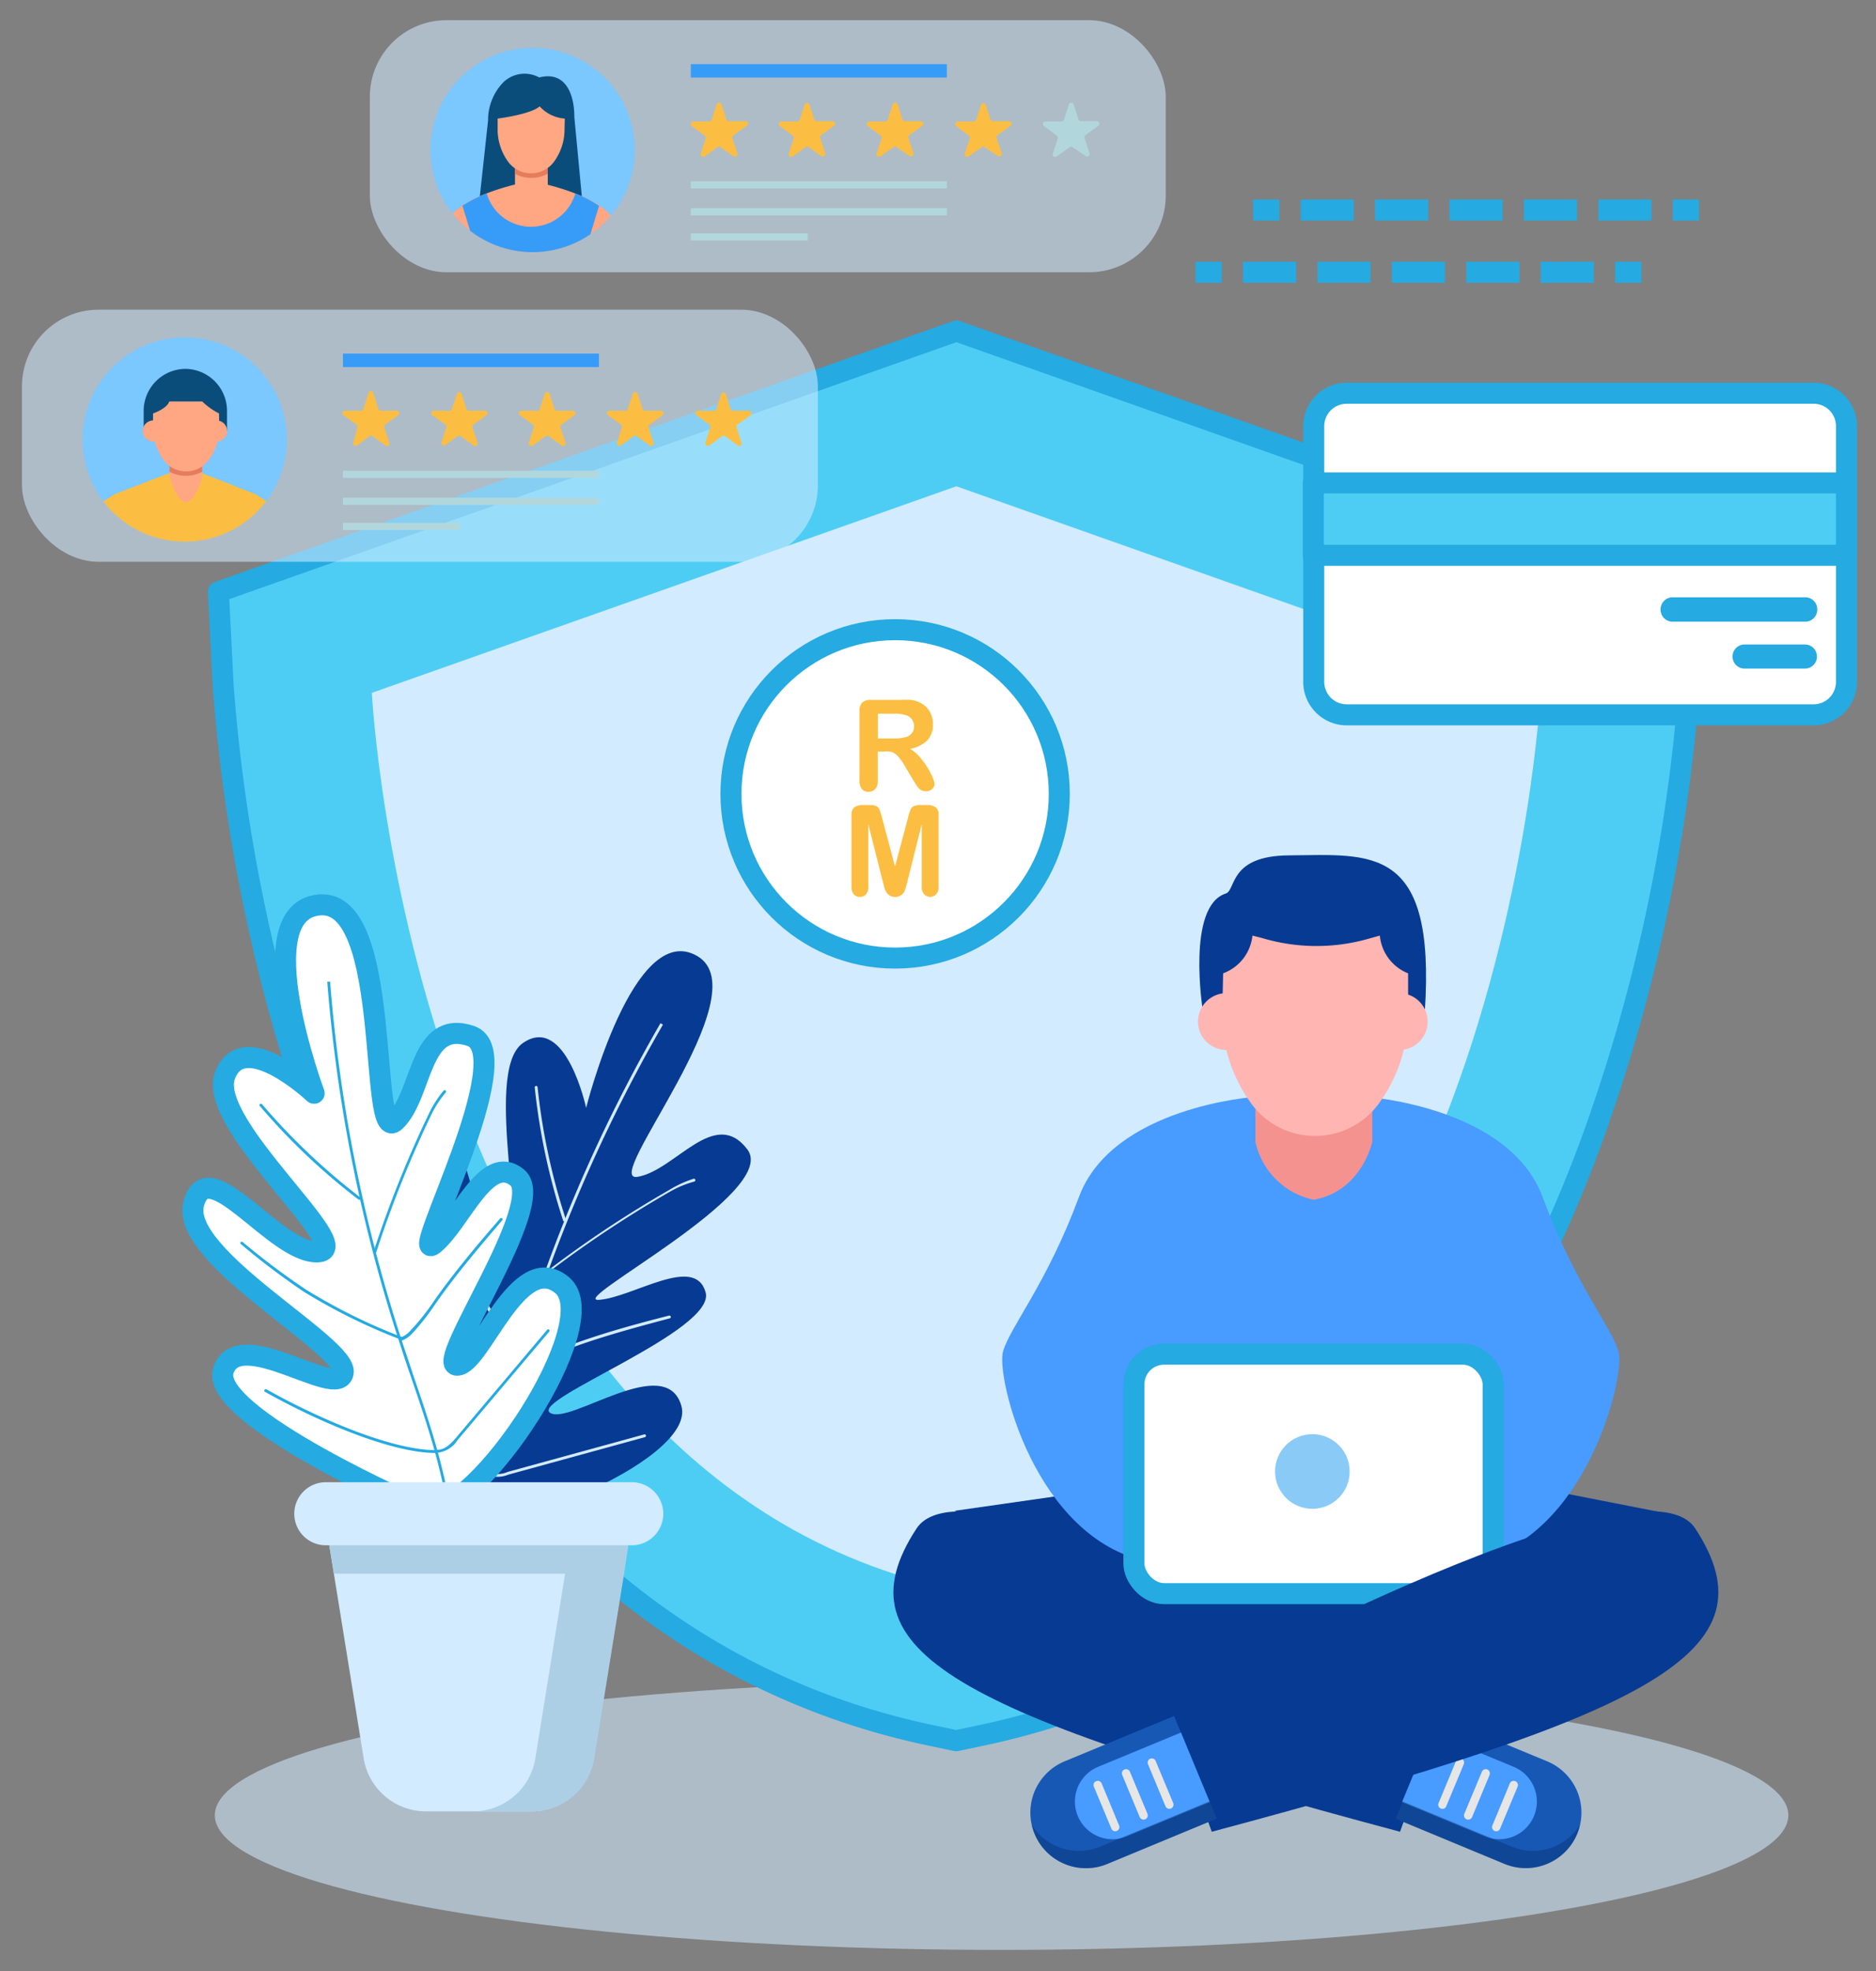 <svg xmlns="http://www.w3.org/2000/svg" xmlns:xlink="http://www.w3.org/1999/xlink" viewBox="0 0 178.5 187.5"><rect x="0" y="0" width="178.5" height="187.5" fill="#808080" stroke="none"/><defs><clipPath id="c4783eed-f562-4fc4-a06f-e1f100bdd92b"><circle cx="50.68" cy="14.27" r="9.72" transform="translate(-1.92 11.92) rotate(-13.17)" style="fill:none"/></clipPath><clipPath id="b9fc906e-a12e-405b-bd8f-b9933e924048"><circle cx="17.58" cy="41.81" r="9.72" transform="translate(-24.42 24.68) rotate(-45)" style="fill:none"/></clipPath></defs><title>section2</title><g id="3b9e2217-eaec-4b84-bf6e-2ad044de5ebb" data-name="OBJECTS"><ellipse cx="95.3" cy="172.68" rx="74.86" ry="12.81" style="fill:#d2ebff;opacity:0.56"/><path d="M88.51,165.07c-26.25-5.53-46.25-24.95-57.85-56.18a163,163,0,0,1-9.43-43.68l-.45-8.91L91,31.49,161.17,56.3l-.45,8.91a162.31,162.31,0,0,1-9.42,43.68c-11.6,31.23-31.61,50.65-57.86,56.18l-2.46.52Z" style="fill:#4ecdf4;stroke:#25aae1;stroke-linecap:round;stroke-linejoin:round;stroke-width:2px"/><path d="M146.58,65.91,91,46.26h0L35.38,65.91s3.76,74.46,55.6,85.38h0C142.81,140.37,146.58,65.91,146.58,65.91Z" style="fill:#d2ebff"/><polygon points="90.84 143.72 116.33 140.07 138.74 140.07 158.77 144 124.32 161.36 90.84 143.72" style="fill:#073a93"/><path d="M137.64,162.06S92.53,137.27,87.21,145.4c-7.69,11.73,4.06,17.65,46,28.85Z" style="fill:#073a93"/><path d="M150.07,174.45h0a5.28,5.28,0,0,0-2.86-6.9l-10.42-4.31-4,9.76,10.41,4.32A5.3,5.3,0,0,0,150.07,174.45Z" style="fill:#1858b5"/><path d="M136.14,164.81l7.88,3.26a3.58,3.58,0,1,1-2.74,6.62l-7.88-3.26Z" style="fill:#489bff"/><path d="M133.43,171.36l10.42,4.31a5.28,5.28,0,0,0,6.48-2.07,5.52,5.52,0,0,1-.26.85,5.3,5.3,0,0,1-6.91,2.87L132.75,173Z" style="fill:#063272;opacity:0.45"/><path d="M136.88,171.52l1.66-4a.41.41,0,0,1,.52-.22h0a.4.4,0,0,1,.22.52l-1.67,4a.39.39,0,0,1-.52.22h0A.39.39,0,0,1,136.88,171.52Z" style="fill:#e6e6e6"/><path d="M139.33,172.54l1.67-4a.4.4,0,0,1,.52-.21h0a.4.4,0,0,1,.21.52l-1.66,4a.41.41,0,0,1-.52.22h0A.4.4,0,0,1,139.33,172.54Z" style="fill:#e6e6e6"/><path d="M142,173.65l1.66-4a.4.4,0,0,1,.52-.21h0a.4.4,0,0,1,.22.52l-1.67,4a.39.39,0,0,1-.52.21h0A.39.39,0,0,1,142,173.65Z" style="fill:#e6e6e6"/><path d="M154,128.56c-.7-2.38-4.15-6.42-7.22-14.69-3.19-8.61-16.78-9.53-16.78-9.53l-5.28,2.82-5.28-2.82s-13.59.92-16.78,9.53c-3.07,8.27-6.53,12.31-7.22,14.69s3,17.8,13.81,20h30.94C150.93,146.36,154.67,130.94,154,128.56Z" style="fill:#489bff"/><g id="dbb55a6f-b920-4565-a6fe-66280d60c506" data-name="&lt;Group&gt;"><path d="M130.57,104.39v4.23s-1,4.72-5.58,5.51a7.2,7.2,0,0,1-5.54-5.51v-4.23Z" style="fill:#f49290"/></g><path id="444625bb-34a0-4058-884c-c102e757a585" data-name="&lt;Path&gt;" d="M114.44,96.08S112.87,86.2,116.63,85c1-.33.27-3.59,6-3.63,7.81-.06,14-1.11,12.94,14.85Z" style="fill:#073a93"/><path d="M119.39,97.18a2.7,2.7,0,1,0-2.7,2.7A2.7,2.7,0,0,0,119.39,97.18Z" style="fill:#ffb5b1"/><path d="M135.84,97.18a2.7,2.7,0,1,0-2.7,2.7A2.7,2.7,0,0,0,135.84,97.18Z" style="fill:#ffb5b1"/><path d="M134,92.6h0A4.3,4.3,0,0,1,131.29,89l-1.18.33a18.08,18.08,0,0,1-10-.09l-.94-.24a4.3,4.3,0,0,1-2.79,3.59h0L116.28,97a14.6,14.6,0,0,0,2.79,8,7.52,7.52,0,0,0,12.11,0,14.62,14.62,0,0,0,2.8-8V92.61Z" style="fill:#ffb5b1"/><rect x="107.89" y="128.82" width="34.18" height="22.78" rx="2.87" ry="2.87" style="fill:#fff;stroke:#25aae1;stroke-linecap:round;stroke-linejoin:round;stroke-width:2px"/><circle cx="124.87" cy="139.98" r="3.55" style="fill:#89caf7"/><path d="M110.87,162.06S156,137.27,161.3,145.4c7.68,11.73-4.07,17.65-46,28.85Z" style="fill:#073a93"/><path d="M98.44,174.45h0a5.28,5.28,0,0,1,2.86-6.9l10.41-4.31,4.05,9.76-10.42,4.32A5.29,5.29,0,0,1,98.44,174.45Z" style="fill:#1858b5"/><path d="M115.11,171.43l-7.88,3.26a3.58,3.58,0,1,1-2.74-6.62l7.88-3.26Z" style="fill:#489bff"/><path d="M115.08,171.36l-10.42,4.31a5.28,5.28,0,0,1-6.48-2.07,5.52,5.52,0,0,0,.26.85,5.29,5.29,0,0,0,6.9,2.87L115.76,173Z" style="fill:#063272;opacity:0.45"/><path d="M111.63,171.52l-1.67-4a.4.4,0,0,0-.52-.22h0a.4.4,0,0,0-.21.52l1.66,4a.4.4,0,0,0,.52.22h0A.4.4,0,0,0,111.63,171.52Z" style="fill:#e6e6e6"/><path d="M109.18,172.54l-1.67-4a.4.4,0,0,0-.52-.21h0a.39.39,0,0,0-.21.52l1.66,4a.41.41,0,0,0,.52.22h0A.41.41,0,0,0,109.18,172.54Z" style="fill:#e6e6e6"/><path d="M106.48,173.65l-1.66-4a.4.4,0,0,0-.52-.21h0a.39.39,0,0,0-.22.52l1.67,4a.39.39,0,0,0,.52.21h0A.4.4,0,0,0,106.48,173.65Z" style="fill:#e6e6e6"/><path d="M42.05,144S30.1,125,33.8,122.19s7.32,8.47,9.21,6.66S36.42,111,40.43,107.56s3.71,8.27,7.11,10.44-1.84-16,2.23-18.79,6,6.18,6,6.18,4.51-18,10.58-14.44-9.3,21.61-5.69,21,7.32-6.72,10.45-2.61-17.38,14.58-14.09,14.31,9.11-4.34,10.12-.71-16.64,10.19-14.81,11.45,11.06-5.87,12.51-.62S45.72,147.37,42.05,144Z" style="fill:#073a93"/><path d="M40.6,151.48a62.13,62.13,0,0,0,5.53-12c.75-2.22,1.4-4.53,2-6.75.29-1,.57-2,.87-3A146.92,146.92,0,0,1,62.84,97.34l.24.13a147.11,147.11,0,0,0-13.81,32.29c-.29,1-.57,2-.86,3-.62,2.23-1.27,4.54-2,6.77a62.91,62.91,0,0,1-5.55,12.05Z" style="fill:#d2ebff"/><path d="M53.64,116.18a.13.13,0,0,1-.06-.07,61.41,61.41,0,0,1-2.7-12.66.14.14,0,0,1,.12-.15.14.14,0,0,1,.15.12A61.06,61.06,0,0,0,53.84,116a.14.14,0,0,1-.09.17A.14.14,0,0,1,53.64,116.18Z" style="fill:#d2ebff"/><path d="M52,121.14a.08.08,0,0,1,0,0,.13.13,0,0,1,0-.18,105.91,105.91,0,0,1,11.64-7.74A10.71,10.71,0,0,1,66,112.13a.14.14,0,0,1,.16.1.14.14,0,0,1-.1.17,9.85,9.85,0,0,0-2.38,1,106.81,106.81,0,0,0-11.61,7.72A.12.12,0,0,1,52,121.14Z" style="fill:#d2ebff"/><path d="M49.28,129.26l0,0a55.16,55.16,0,0,1-5-8.89,69.55,69.55,0,0,1-2.39-7.14A.13.13,0,0,1,42,113a.14.14,0,0,1,.17.09,71.45,71.45,0,0,0,2.38,7.11,54.21,54.21,0,0,0,4.94,8.84.14.14,0,0,1,0,.19A.12.12,0,0,1,49.28,129.26Z" style="fill:#d2ebff"/><path d="M49.24,129.39a.14.14,0,0,1-.05-.16.13.13,0,0,1,.17-.08,2.36,2.36,0,0,0,1.21,0,20.68,20.68,0,0,0,3.19-1l.58-.22c3-1.11,6.24-2,9.32-2.78a.13.13,0,0,1,.16.09.13.13,0,0,1-.09.17c-3.08.82-6.26,1.67-9.3,2.78l-.58.21a19.82,19.82,0,0,1-3.23,1,2.58,2.58,0,0,1-1.35,0Z" style="fill:#d2ebff"/><path d="M46,140.11c-3.57-2.45-7.67-9.07-10.09-14a.14.14,0,0,1,.07-.18.14.14,0,0,1,.18.06c2.4,4.89,6.46,11.46,10,13.89a.13.13,0,1,1-.15.22Z" style="fill:#d2ebff"/><path d="M46.2,140.21l-.09-.07a.13.13,0,0,1,0-.19.14.14,0,0,1,.19,0,2.26,2.26,0,0,0,2,.07l13-3.57a.13.13,0,0,1,.16.1.13.13,0,0,1-.09.16l-13,3.57A2.6,2.6,0,0,1,46.2,140.21Z" style="fill:#d2ebff"/><path d="M40.46,143.68s-20.68-9-19.2-13.34,10.85,2.83,11.39.27-15.56-11-14.22-16.1,7.75,4.72,11.79,4.58S19.65,107,21.4,102.32,29.89,104,29.89,104s-6.47-17.38.54-17.92,4.58,23.11,7.2,20.55,2.23-9.7,7.14-8.09-6.06,21.9-3.5,19.81,5-8.76,7.95-6.33-7.95,17.85-5.73,17.85,5.8-11.12,10-7.61S45.38,144.35,40.46,143.68Z" style="fill:#fff;stroke:#25aae1;stroke-linecap:round;stroke-linejoin:round;stroke-width:2px"/><path d="M43.49,150.65a62.18,62.18,0,0,0-2.24-13c-.64-2.27-1.42-4.54-2.17-6.73-.34-1-.68-2-1-3a147.46,147.46,0,0,1-6.94-34.53l.27,0a146.93,146.93,0,0,0,6.93,34.48c.33,1,.67,2,1,3,.75,2.2,1.53,4.47,2.17,6.74a62.86,62.86,0,0,1,2.25,13.09Z" style="fill:#25aae1"/><path d="M34.22,114.13a.11.11,0,0,1-.08,0,60.59,60.59,0,0,1-9.41-8.91.13.13,0,1,1,.2-.18,61.52,61.52,0,0,0,9.37,8.88.14.14,0,0,1,0,.19A.16.16,0,0,1,34.22,114.13Z" style="fill:#25aae1"/><path d="M35.65,119.17h0a.13.13,0,0,1-.08-.17,106,106,0,0,1,5.21-13,10.17,10.17,0,0,1,1.43-2.25.13.13,0,0,1,.2.18A10,10,0,0,0,41,106.12a106.52,106.52,0,0,0-5.2,13A.14.14,0,0,1,35.65,119.17Z" style="fill:#25aae1"/><path d="M38.05,127.4h0a55.31,55.31,0,0,1-9.14-4.52,69.19,69.19,0,0,1-6-4.54.12.12,0,0,1,0-.18.13.13,0,0,1,.19,0,70.12,70.12,0,0,0,6,4.51,54.38,54.38,0,0,0,9.09,4.5.13.13,0,0,1,.08.17A.17.17,0,0,1,38.05,127.4Z" style="fill:#25aae1"/><path d="M38.09,127.52a.13.13,0,0,1-.13-.1.14.14,0,0,1,.09-.17,2.25,2.25,0,0,0,1-.67A20.89,20.89,0,0,0,41.13,124l.35-.51c1.89-2.65,4-5.16,6.11-7.58a.13.13,0,1,1,.2.17c-2.07,2.42-4.21,4.93-6.09,7.57l-.35.5a21.43,21.43,0,0,1-2.1,2.67,2.62,2.62,0,0,1-1.13.75Z" style="fill:#25aae1"/><path d="M41.47,138.22c-4.34,0-11.47-3.13-16.26-5.82a.14.14,0,0,1-.05-.18.15.15,0,0,1,.19-.06c4.76,2.68,11.84,5.79,16.12,5.79a.14.14,0,0,1,.14.14A.13.13,0,0,1,41.47,138.22Z" style="fill:#25aae1"/><path d="M41.72,138.18h-.11a.13.13,0,0,1-.13-.14.15.15,0,0,1,.15-.13c.65,0,1.2-.48,1.7-1.07l8.73-10.34a.13.13,0,1,1,.2.17L43.53,137A2.57,2.57,0,0,1,41.72,138.18Z" style="fill:#25aae1"/><path d="M31.31,146.87l3.3,20.44a6,6,0,0,0,5.91,5H50.58a6,6,0,0,0,5.91-5l3.3-20.44Z" style="fill:#d2ebff"/><path d="M59.79,146.87H31.31l.46,2.83h22l-2.84,17.61a6,6,0,0,1-5.91,5h5.61a6,6,0,0,0,5.91-5l2.84-17.61h0Z" style="fill:#accfe5"/><path d="M60.11,141H31a3,3,0,0,0-3,3h0a3,3,0,0,0,3,3H60.11a3,3,0,0,0,3-3h0A3,3,0,0,0,60.11,141Z" style="fill:#d2ebff"/><path d="M175.69,40.53V64.87A3.13,3.13,0,0,1,172.58,68H128.09A3.14,3.14,0,0,1,125,64.87V40.53a3.13,3.13,0,0,1,3.13-3.12h44.49A3.12,3.12,0,0,1,175.69,40.53Z" style="fill:#fff;stroke:#25aae1;stroke-linecap:round;stroke-linejoin:round;stroke-width:2px"/><rect x="124.96" y="45.94" width="50.73" height="6.88" style="fill:#4ecdf4;stroke:#25aae1;stroke-linecap:round;stroke-linejoin:round;stroke-width:2px"/><path d="M171.76,56.82H159.14A1.15,1.15,0,0,0,158,58h0a1.15,1.15,0,0,0,1.15,1.14h12.62A1.14,1.14,0,0,0,172.91,58h0A1.14,1.14,0,0,0,171.76,56.82Z" style="fill:#25aae1"/><path d="M171.76,61.31H166a1.14,1.14,0,0,0-1.15,1.14h0A1.14,1.14,0,0,0,166,63.6h5.73a1.14,1.14,0,0,0,1.15-1.15h0A1.14,1.14,0,0,0,171.76,61.31Z" style="fill:#25aae1"/></g><g id="c011dc67-e4c5-4b7b-9d18-104e50138adf" data-name="Layer 4"><rect x="35.19" y="1.92" width="75.73" height="23.98" rx="7.29" ry="7.29" style="fill:#d2ebff;opacity:0.56"/><path d="M68.65,9.92l.46,1.44a.25.25,0,0,0,.23.17h1.51A.24.24,0,0,1,71,12l-1.23.88a.25.25,0,0,0-.08.28l.46,1.43a.24.24,0,0,1-.37.27L68.56,14a.23.23,0,0,0-.29,0l-1.22.88a.24.24,0,0,1-.37-.27l.46-1.43a.26.26,0,0,0-.09-.28L65.83,12a.24.24,0,0,1,.15-.44h1.5a.26.26,0,0,0,.24-.17l.46-1.44A.25.25,0,0,1,68.65,9.92Z" style="fill:#fbbe42"/><path d="M77,9.92l.47,1.44a.24.24,0,0,0,.23.17h1.51a.24.24,0,0,1,.14.44l-1.22.88a.27.27,0,0,0-.09.28l.47,1.43a.24.24,0,0,1-.38.27L76.93,14a.21.21,0,0,0-.28,0l-1.22.88a.24.24,0,0,1-.38-.27l.47-1.43a.27.27,0,0,0-.09-.28L74.21,12a.24.24,0,0,1,.14-.44h1.51a.24.24,0,0,0,.23-.17l.47-1.44A.24.24,0,0,1,77,9.92Z" style="fill:#fbbe42"/><path d="M85.4,9.92l.46,1.44a.26.26,0,0,0,.24.17h1.5a.24.24,0,0,1,.15.44l-1.22.88a.26.26,0,0,0-.09.28l.46,1.43a.24.24,0,0,1-.37.27L85.31,14A.23.23,0,0,0,85,14l-1.22.88a.24.24,0,0,1-.37-.27l.46-1.43a.25.25,0,0,0-.08-.28L82.58,12a.24.24,0,0,1,.15-.44h1.51a.25.25,0,0,0,.23-.17l.46-1.44A.25.25,0,0,1,85.4,9.92Z" style="fill:#fbbe42"/><path d="M93.77,9.92l.47,1.44a.25.25,0,0,0,.23.17H96a.24.24,0,0,1,.14.44l-1.22.88a.27.27,0,0,0-.09.28l.47,1.43a.24.24,0,0,1-.37.27L93.69,14a.23.23,0,0,0-.29,0l-1.22.88a.24.24,0,0,1-.38-.27l.47-1.43a.26.26,0,0,0-.09-.28L91,12a.24.24,0,0,1,.14-.44h1.51a.24.24,0,0,0,.23-.17l.47-1.44A.24.24,0,0,1,93.77,9.92Z" style="fill:#fbbe42"/><path d="M102.15,9.92l.47,1.44a.24.24,0,0,0,.23.17h1.51a.24.24,0,0,1,.14.44l-1.22.88a.26.26,0,0,0-.09.28l.47,1.43a.24.24,0,0,1-.38.27L102.06,14a.21.21,0,0,0-.28,0l-1.23.88a.24.24,0,0,1-.37-.27l.47-1.43a.27.27,0,0,0-.09-.28L99.34,12a.24.24,0,0,1,.14-.44H101a.25.25,0,0,0,.23-.17l.47-1.44A.24.24,0,0,1,102.15,9.92Z" style="fill:#b1d7dd"/><rect x="65.73" y="17.24" width="24.36" height="0.68" style="fill:#b1d7dd"/><rect x="65.73" y="6.1" width="24.36" height="1.28" style="fill:#379cf7"/><rect x="65.73" y="19.81" width="24.36" height="0.68" style="fill:#b1d7dd"/><rect x="65.73" y="22.2" width="11.13" height="0.68" style="fill:#b1d7dd"/><circle cx="50.68" cy="14.27" r="9.72" transform="translate(-1.92 11.92) rotate(-13.17)" style="fill:#7bc7ff"/><g style="clip-path:url(#c4783eed-f562-4fc4-a06f-e1f100bdd92b)"><path d="M55.5,20.16l-.85-9c0-2.31-.9-4.42-3.34-3.79h0a2.92,2.92,0,0,0-3.37.41,5.16,5.16,0,0,0-1.5,3.68l-.95,8.73Z" style="fill:#0a4d7a"/><g id="6b912a3a-b401-401c-bbb9-22711aaea1d8" data-name="&lt;Group&gt;"><path d="M52.12,15.55v2s-.27,1.55-1.57,1.81A2.28,2.28,0,0,1,49,17.52v-2Z" style="fill:#ffa683"/></g><path d="M52.12,15.26v1.26a3.24,3.24,0,0,1-1.57.4,3.3,3.3,0,0,1-1.57-.4V15.26Z" style="fill:#e57c5c"/><path d="M53.74,11.28a3.57,3.57,0,0,1-2.39-1.16c-.88.77-4,1.16-4,1.16l0,1.22a5.27,5.27,0,0,0,1,2.89,2.71,2.71,0,0,0,4.36,0,5.19,5.19,0,0,0,1-2.89Z" style="fill:#ffa683"/><path d="M58.33,20.81c-1.23-2.12-6.45-3.29-6.45-3.29l-1.37.53-1.37-.53s-5.22,1.17-6.45,3.29L41.18,32.23l2.4,0L45,22.66a21.48,21.48,0,0,1,.84,4.88,39.8,39.8,0,0,1-.61,4.77h10.6a39.8,39.8,0,0,1-.61-4.77A21.48,21.48,0,0,1,56,22.66l1.4,9.54,2.4,0Z" style="fill:#ffa683"/><path d="M54.74,18.41a4.39,4.39,0,0,1-8.43,0A12.57,12.57,0,0,0,44,19.56l.94,3.1a.59.59,0,0,0,0,.08v-.08l.1.36,0,.11a19.18,19.18,0,0,1,.71,4.41,39.8,39.8,0,0,1-.61,4.77h10.6a39.8,39.8,0,0,1-.61-4.77A21.48,21.48,0,0,1,56,22.66l0,.13.06-.13.94-3.08A11.73,11.73,0,0,0,54.74,18.41Z" style="fill:#379cf7"/></g><rect x="2.09" y="29.46" width="75.73" height="23.98" rx="7.29" ry="7.29" style="fill:#d2ebff;opacity:0.56"/><path d="M35.54,37.46,36,38.9a.24.24,0,0,0,.23.17h1.51a.24.24,0,0,1,.14.44l-1.22.88a.27.27,0,0,0-.09.28l.47,1.43a.24.24,0,0,1-.38.27l-1.22-.88a.21.21,0,0,0-.28,0L34,42.37a.24.24,0,0,1-.38-.27L34,40.67a.26.26,0,0,0-.09-.28l-1.22-.88a.24.24,0,0,1,.14-.44h1.51a.24.24,0,0,0,.23-.17l.47-1.44A.24.24,0,0,1,35.54,37.46Z" style="fill:#fbbe42"/><path d="M43.92,37.46l.46,1.44a.26.26,0,0,0,.24.17h1.51a.24.24,0,0,1,.14.44l-1.22.88a.26.26,0,0,0-.09.28l.47,1.43a.24.24,0,0,1-.38.27l-1.22-.88a.23.23,0,0,0-.29,0l-1.22.88A.24.24,0,0,1,42,42.1l.46-1.43a.25.25,0,0,0-.08-.28l-1.23-.88a.24.24,0,0,1,.15-.44h1.51A.25.25,0,0,0,43,38.9l.47-1.44A.24.24,0,0,1,43.92,37.46Z" style="fill:#fbbe42"/><path d="M52.29,37.46l.47,1.44a.25.25,0,0,0,.23.17H54.5a.24.24,0,0,1,.14.44l-1.22.88a.27.27,0,0,0-.09.28l.47,1.43a.24.24,0,0,1-.37.27l-1.22-.88a.23.23,0,0,0-.29,0l-1.22.88a.24.24,0,0,1-.38-.27l.47-1.43a.26.26,0,0,0-.09-.28l-1.22-.88a.24.24,0,0,1,.14-.44h1.51a.24.24,0,0,0,.23-.17l.47-1.44A.24.24,0,0,1,52.29,37.46Z" style="fill:#fbbe42"/><path d="M60.67,37.46l.47,1.44a.24.24,0,0,0,.23.17h1.51a.24.24,0,0,1,.14.44l-1.22.88a.26.26,0,0,0-.09.28l.47,1.43a.24.24,0,0,1-.38.27l-1.22-.88a.21.21,0,0,0-.28,0l-1.23.88a.24.24,0,0,1-.37-.27l.47-1.43a.27.27,0,0,0-.09-.28l-1.22-.88a.24.24,0,0,1,.14-.44h1.51a.25.25,0,0,0,.23-.17l.47-1.44A.24.24,0,0,1,60.67,37.46Z" style="fill:#fbbe42"/><path d="M69.05,37.46l.46,1.44a.26.26,0,0,0,.23.17h1.51a.24.24,0,0,1,.15.44l-1.22.88a.24.24,0,0,0-.09.28l.46,1.43a.24.24,0,0,1-.37.27L69,41.49a.23.23,0,0,0-.29,0l-1.22.88a.24.24,0,0,1-.37-.27l.46-1.43a.24.24,0,0,0-.09-.28l-1.22-.88a.24.24,0,0,1,.15-.44h1.51a.26.26,0,0,0,.23-.17l.46-1.44A.25.25,0,0,1,69.05,37.46Z" style="fill:#fbbe42"/><rect x="32.63" y="44.78" width="24.36" height="0.68" style="fill:#b1d7dd"/><rect x="32.63" y="33.64" width="24.36" height="1.28" style="fill:#379cf7"/><rect x="32.63" y="47.35" width="24.36" height="0.68" style="fill:#b1d7dd"/><rect x="32.63" y="49.74" width="11.13" height="0.68" style="fill:#b1d7dd"/><circle cx="17.58" cy="41.81" r="9.72" transform="translate(-24.42 24.68) rotate(-45)" style="fill:#7bc7ff"/><g style="clip-path:url(#b9fc906e-a12e-405b-bd8f-b9933e924048)"><path d="M28.26,56.06l-.63-5.61a3.11,3.11,0,0,0-1.4-2.23L24.29,47v0l-1.61-.62L21,45.7l-1.35-.52-.6-.23-1.49.76L16.11,45l-.52.2-1.27.49-1.73.67L10.93,47v0L9,48.22a3.11,3.11,0,0,0-1.4,2.23L7,56.06H11v4.67H24.25V56.06Z" style="fill:#fbbe42"/><path d="M17.67,35.09h0a4,4,0,0,0-4,4V41h7.93V39.06A4,4,0,0,0,17.67,35.09Z" style="fill:#0a4d7a"/><g id="2c1bb559-abc2-4bc6-9960-335828b99e9c" data-name="&lt;Group&gt;"><path d="M19.24,43.91V45.3l0,.11c-.2.82-.9,2.4-1.57,2.38s-1.35-1.63-1.51-2.46V43.91Z" style="fill:#ffa683"/></g><path d="M19.24,43.63v1.24a3.22,3.22,0,0,1-1.56.39,3.19,3.19,0,0,1-1.55-.39V43.63Z" style="fill:#e57c5c"/><path d="M15.58,41a1,1,0,1,0-1,1A1,1,0,0,0,15.58,41Z" style="fill:#ffa683"/><path d="M21.61,41a1,1,0,1,0-1,1A1,1,0,0,0,21.61,41Z" style="fill:#ffa683"/><path d="M20.84,39.33a6.6,6.6,0,0,1-1.6-1.14H16.11c-.25.71-1.55,1.14-1.55,1.14l0,1.56a5.14,5.14,0,0,0,1,2.86,2.61,2.61,0,0,0,.94.81,2.79,2.79,0,0,0,1.21.28,2.65,2.65,0,0,0,2.16-1.09,5.14,5.14,0,0,0,1-2.86Z" style="fill:#ffa683"/></g><circle cx="85.17" cy="75.52" r="15.62" style="fill:#fff;stroke:#25aae1;stroke-linecap:round;stroke-linejoin:round;stroke-width:2px"/><path d="M84.13,71.5h-.61v2.76a1.14,1.14,0,0,1-.24.8.83.83,0,0,1-.63.26.82.82,0,0,1-.65-.27,1.2,1.2,0,0,1-.22-.79V67.65a1.09,1.09,0,0,1,.25-.81,1.11,1.11,0,0,1,.81-.26h2.83a9.23,9.23,0,0,1,1,0,2.43,2.43,0,0,1,.75.21,2.16,2.16,0,0,1,.72.48,2.12,2.12,0,0,1,.47.74,2.38,2.38,0,0,1,.16.89,2.13,2.13,0,0,1-.54,1.53,3.13,3.13,0,0,1-1.64.81,3.26,3.26,0,0,1,.88.73,7.43,7.43,0,0,1,.75,1,6.84,6.84,0,0,1,.52,1,2,2,0,0,1,.18.6.61.61,0,0,1-.1.34.76.76,0,0,1-.3.26.85.85,0,0,1-.43.1.89.89,0,0,1-.5-.14,1.42,1.42,0,0,1-.34-.35l-.39-.62-.69-1.16a6.25,6.25,0,0,0-.68-1,1.67,1.67,0,0,0-.6-.46A2.09,2.09,0,0,0,84.13,71.5Zm1-3.61h-1.6v2.36h1.56a4,4,0,0,0,1-.11,1.16,1.16,0,0,0,.65-.37,1,1,0,0,0,.23-.71,1.08,1.08,0,0,0-.69-1A3.48,3.48,0,0,0,85.12,67.89Z" style="fill:#fbbe42"/><path d="M84,83.88l-1.38-5.47v5.93a1,1,0,0,1-.22.73.73.73,0,0,1-.58.25.75.75,0,0,1-.58-.24,1.06,1.06,0,0,1-.22-.74v-6.8a.86.86,0,0,1,.29-.76,1.42,1.42,0,0,1,.79-.2h.54a2,2,0,0,1,.71.09.62.62,0,0,1,.32.32,4.94,4.94,0,0,1,.24.74l1.25,4.71,1.25-4.71a4.94,4.94,0,0,1,.24-.74.61.61,0,0,1,.33-.32,2,2,0,0,1,.7-.09h.54a1.4,1.4,0,0,1,.79.2.84.84,0,0,1,.29.76v6.8a1,1,0,0,1-.22.73.79.79,0,0,1-1.15,0,1,1,0,0,1-.23-.73V78.41l-1.37,5.47c-.09.35-.17.62-.22.78a1.07,1.07,0,0,1-.32.46.93.93,0,0,1-.63.2.92.92,0,0,1-.51-.13,1,1,0,0,1-.33-.34,2.25,2.25,0,0,1-.19-.45C84.1,84.23,84.05,84.06,84,83.88Z" style="fill:#fbbe42"/></g><g id="6b1c3a57-b1f7-4459-a11a-6d970ae8eef0" data-name="Layer 9"><g id="128d99db-ac9b-4242-aafc-1f16a9531534" data-name="&lt;Group&gt;"><line x1="119.23" y1="19.98" x2="121.73" y2="19.98" style="fill:none;stroke:#25aae1;stroke-miterlimit:10;stroke-width:2px"/><line x1="123.75" y1="19.98" x2="158.15" y2="19.98" style="fill:none;stroke:#25aae1;stroke-miterlimit:10;stroke-width:2px;stroke-dasharray:5.058,2.023"/><line x1="159.16" y1="19.98" x2="161.66" y2="19.98" style="fill:none;stroke:#25aae1;stroke-miterlimit:10;stroke-width:2px"/></g><g id="01dd44e5-7b82-4488-8fa7-be3b2bd97d37" data-name="&lt;Group&gt;"><line x1="113.75" y1="25.9" x2="116.25" y2="25.9" style="fill:none;stroke:#25aae1;stroke-miterlimit:10;stroke-width:2px"/><line x1="118.27" y1="25.9" x2="152.67" y2="25.9" style="fill:none;stroke:#25aae1;stroke-miterlimit:10;stroke-width:2px;stroke-dasharray:5.058,2.023"/><line x1="153.68" y1="25.9" x2="156.18" y2="25.9" style="fill:none;stroke:#25aae1;stroke-miterlimit:10;stroke-width:2px"/></g></g></svg>